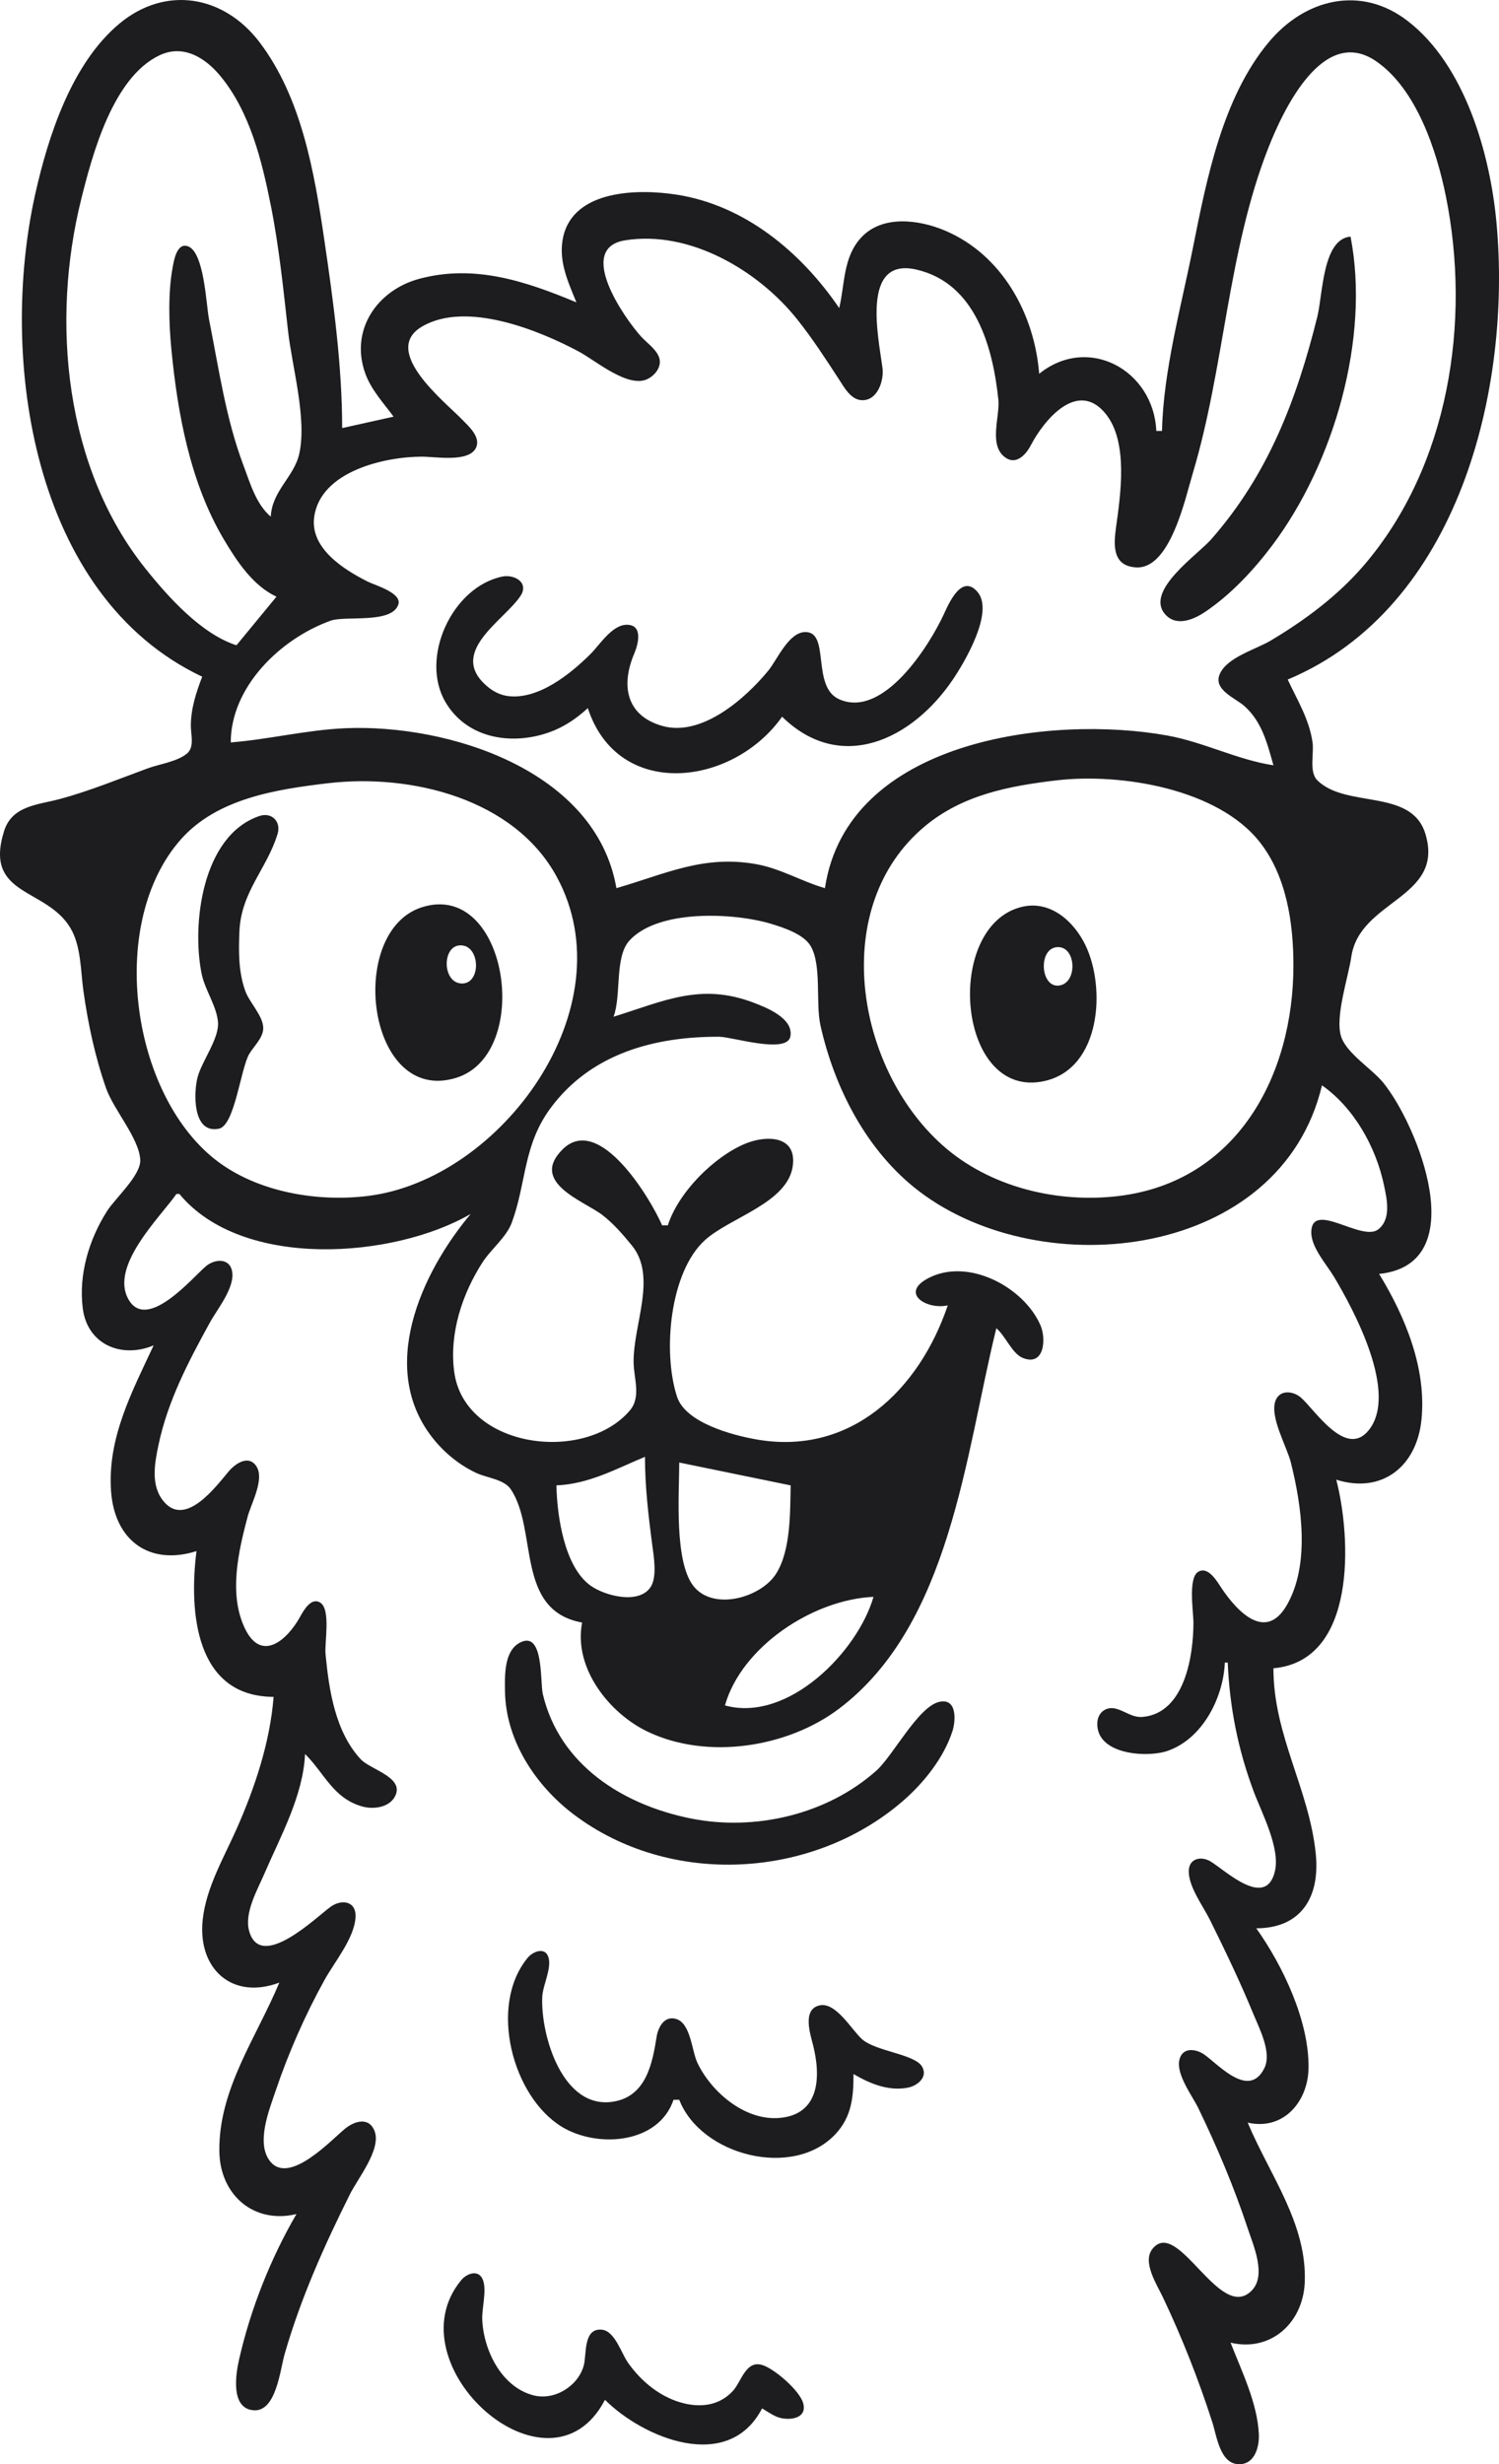 <?xml version="1.0" encoding="UTF-8" standalone="no"?>
<!-- Created with Inkscape (http://www.inkscape.org/) -->

<svg
   version="1.1"
   id="svg1"
   width="524.749"
   height="862.35"
   viewBox="0 0 524.749 862.35"
   xmlns="http://www.w3.org/2000/svg"
   xmlns:svg="http://www.w3.org/2000/svg">
  <defs
     id="defs1" />
  <g
     id="g1"
     transform="translate(-245.218,-72.193)">
    <path
       style="fill:#1d1d1f;stroke:none"
       d="m 316,309 c -2.129,5.529 -3.903,11.007 -3.981,17 -0.041,3.124 1.399,7.63 -1.376,9.914 -3.45,2.84 -9.498,3.624 -13.643,5.139 -10.256,3.748 -20.43,7.973 -31,10.792 -7.573,2.02 -16.562,2.291 -19.347,11.155 -7.233,23.022 14.809,19.663 23.258,34.015 3.723,6.324 3.516,14.914 4.513,21.985 1.63,11.565 4.06,22.955 7.921,34 2.621,7.498 11.507,17.428 11.97,25 0.333,5.446 -8.741,13.471 -11.62,18 -6.322,9.949 -9.99,22.155 -8.51,34 1.602,12.822 13.715,17.684 24.815,13 -7.584,16.243 -16.215,32.4 -14.91,51 1.217,17.348 13.499,26.202 29.91,21 -2.661,21.053 -0.534,50.924 27,51 -1.249,15.807 -6.486,31.567 -12.862,46 -4.509,10.209 -10.751,20.701 -11.965,32 -1.832,17.052 10.177,28.235 26.826,22 -8.033,19.293 -21.255,37.252 -20.996,59 0.181,15.205 11.938,25.585 26.996,22 -9.056,15.516 -16.158,33.46 -20.112,51 -1.197,5.309 -2.95,17.065 5.123,17.663 7.892,0.584 9.25,-14.112 10.848,-19.663 5.606,-19.473 13.856,-37.924 22.894,-56 2.721,-5.442 10.966,-15.648 8.628,-21.941 -1.942,-5.227 -7.082,-3.623 -10.381,-0.925 -4.823,3.945 -19.361,19.65 -26.107,11.549 -5.253,-6.308 -0.433,-18.117 1.775,-24.682 4.464,-13.275 10.403,-26.75 17.194,-39 3.451,-6.225 10.51,-14.685 10.817,-21.985 0.236,-5.604 -4.864,-6.283 -8.678,-3.579 -4.772,3.383 -24.559,22.886 -28.562,8.519 -1.771,-6.353 2.848,-14.313 5.282,-19.956 5.67,-13.149 13.645,-27.418 14.281,-42 6.768,6.671 9.826,15.49 20,18.361 4.19,1.182 10.302,0.291 11.882,-4.461 1.989,-5.984 -9.16,-8.575 -12.414,-12.085 -8.935,-9.636 -11.105,-24.286 -12.298,-36.815 -0.371,-3.902 1.879,-15.475 -1.769,-17.914 -3.231,-2.16 -5.938,2.743 -7.142,4.918 -4.518,8.159 -13.553,16.124 -19.339,3.995 -5.713,-11.978 -2.239,-26.873 0.965,-38.999 1.212,-4.588 6.046,-13.159 3.084,-17.681 -2.751,-4.2 -7.445,-0.882 -9.699,1.79 -4.425,5.247 -14.983,19.551 -22.62,10.662 -4.761,-5.541 -3.347,-13.263 -1.984,-19.771 3.252,-15.529 10.457,-29.211 18.029,-43 2.576,-4.691 8.855,-12.279 7.767,-17.941 -0.927,-4.826 -6.224,-4.243 -9.176,-1.741 -4.678,3.965 -20.626,23.036 -27.106,11.569 C 283.574,515.198 301.25,498.194 307,490 h 1 c 22.084,26.721 75.215,22.574 102,7 -17.298,20.605 -32.915,54.374 -12.877,78.961 4.018,4.93 9.113,9.017 14.877,11.716 3.554,1.664 9.671,2.204 11.987,5.627 9.64,14.25 1.489,42.436 25.013,46.697 -3.097,15.88 9.462,31.767 23,38.215 20.836,9.924 48.949,5.552 67,-8.115 39.018,-29.542 44.155,-89.08 55,-133.1 3.203,2.682 5.518,8.875 9.223,10.381 7.701,3.131 8.234,-6.785 6.244,-11.381 -5.827,-13.458 -25.489,-23.903 -39.423,-16.442 -9.959,5.332 -0.187,11.083 6.956,9.442 -9.986,29.518 -33.898,52.739 -67,46.916 -8.404,-1.479 -24.782,-5.81 -27.772,-14.931 -5.116,-15.609 -2.57,-43.648 9.772,-54.815 C 500.893,498.125 521.173,493.147 522.772,480 524.078,469.257 513.026,469.505 506,472.464 494.984,477.106 482.657,489.545 479,501 h -2 c -3.974,-9.223 -21.896,-39.185 -34.721,-26.697 -11.96,11.646 7.369,18.164 13.721,23.011 3.884,2.963 7.304,6.919 10.384,10.686 8.97,10.971 0.466,27.623 0.634,41 0.07,5.567 2.737,12.057 -1.336,16.815 -16.007,18.695 -58.13,13.152 -61.497,-13.815 -1.659,-13.288 2.792,-26.909 9.905,-38 2.993,-4.667 8.399,-8.81 10.306,-14 5.155,-14.028 3.911,-26.966 13.528,-40 14.114,-19.129 36.488,-25.108 59.076,-24.999 4.553,0.022 23.784,6.184 24.914,-0.149 1.128,-6.322 -8.422,-10.081 -12.914,-11.786 -18.579,-7.053 -31.44,-0.516 -49,4.934 2.793,-7.456 0.299,-20.83 5.514,-26.606 10.057,-11.14 36.677,-9.791 49.486,-5.954 4.352,1.304 11.533,3.638 13.972,7.773 3.983,6.75 1.702,19.958 3.453,27.787 4.941,22.089 16.297,44.198 34.575,58.101 43.372,32.992 126.59,23.567 141,-37.101 11.262,7.934 18.897,21.614 21.714,35 1.021,4.849 2.578,11.787 -1.992,15.396 -5.708,4.506 -22.913,-9.975 -23.465,0.648 -0.283,5.44 5.29,11.524 7.944,15.956 6.883,11.496 22.694,40.755 12.097,53.771 -7.953,9.769 -18.672,-7.057 -23.622,-11.452 -2.602,-2.311 -7.306,-2.981 -8.893,0.91 -2.277,5.582 3.921,16.162 5.323,21.772 3.777,15.111 6.798,35.773 -1.471,49.996 -7.358,12.655 -17.207,2.283 -22.772,-5.992 -1.521,-2.261 -4.688,-7.957 -8.262,-5.716 C 661.083,624.493 663.001,636.352 663,640 c -0.004,11.461 -2.991,31.647 -17.714,33.018 -3.562,0.332 -6.047,-1.927 -9.282,-2.839 -3.459,-0.976 -6.448,1.194 -6.642,4.836 -0.596,11.215 17.318,12.422 24.638,9.877 12.24,-4.256 19.465,-18.624 20,-30.891 h 1 c 0.672,15.645 3.583,30.335 9.05,45 2.8,7.511 9.378,19.819 7.477,27.995 -3.131,13.469 -17.385,-0.298 -22.527,-3.391 -3.324,-2 -7.625,-1.079 -7.639,3.415 -0.018,5.536 4.994,12.153 7.391,16.981 5.366,10.808 10.645,21.837 15.237,33 2.098,5.1 6.54,13.508 3.817,18.981 -5.277,10.609 -15.549,-0.786 -20.806,-4.663 -2.96,-2.183 -7.874,-2.919 -8.929,1.741 -1.164,5.138 4.531,12.519 6.671,16.941 6.552,13.54 12.538,27.715 17.258,42 1.949,5.9 6.62,16.278 1.487,21.678 -11.162,11.742 -25.924,-25.905 -34.879,-14.435 -3.572,4.575 1.595,12.439 3.648,16.757 6.733,14.161 12.611,29.068 17.401,44 1.524,4.753 2.667,14.543 9.355,14.543 5.495,0 7.091,-6.123 6.884,-10.543 -0.51,-10.901 -6.012,-21.988 -9.895,-32 14.091,3.345 25.344,-6.94 25.961,-21 C 702.866,850.348 689.552,833.133 682,815 c 12.373,2.842 21.075,-7.185 21.289,-19 0.297,-16.393 -8.964,-35.901 -18.289,-49 15.795,-0.043 22.331,-10.984 20.829,-26 C 703.552,698.224 691,679.63 691,656 c 29.255,-2.574 27.253,-45.698 22,-66 15.992,5.069 28.19,-4.615 29.829,-21 1.796,-17.954 -5.652,-36.005 -14.829,-51 33.247,-3.405 13.347,-52.406 1.384,-67 -3.937,-4.803 -12.806,-10.209 -14.691,-16.089 -2.193,-6.842 2.516,-20.702 3.579,-27.911 2.94,-19.948 32.776,-20.409 25.928,-42.999 -4.854,-16.015 -27.681,-8.802 -37.792,-18.703 C 703.384,342.337 705.257,335.868 704.7,332 703.529,323.874 699.393,317.267 696,310 755.892,284.933 774.491,208.257 769.075,150 766.834,125.902 758,94.945 738,79.529 721.581,66.874 702.004,71.786 689.326,87 673.14,106.423 667.63,134.846 662.8,159 658.705,179.48 652.431,202.128 652,223 h -2 c -0.925,-21.219 -23.789,-33.883 -41,-20 -1.656,-20.947 -12.992,-41.673 -33,-50.124 -9.09,-3.84 -21.924,-5.545 -29.316,2.453 C 540.292,162.244 541.016,171.531 539,180 525.67,160.464 506.013,144.013 482,140.296 468.997,138.284 446.207,138.402 442.394,155 c -1.878,8.175 1.593,15.655 4.606,23 -17.717,-7.366 -35.625,-13.438 -55,-8.243 -14.777,3.962 -24.437,17.999 -18.867,33.243 2.048,5.604 6.364,10.271 9.867,15 l -18,4 c -0.002,-21.796 -3.095,-44.433 -6.272,-66 -3.462,-23.502 -7.923,-49.609 -22.628,-69 C 323.611,70.531 303.181,67.001 287.015,80.468 270.401,94.307 262.148,119.601 257.576,140 244.747,197.251 256.243,280.731 316,309 m 24,-56 c -5.194,-4.453 -7.21,-11.73 -9.575,-18 -6.181,-16.389 -8.613,-33.91 -12.025,-51 -1.034,-5.177 -1.654,-23.774 -7.492,-25.654 -3.884,-1.251 -4.848,5.22 -5.292,7.654 -1.58,8.68 -1.281,19.221 -0.446,28 2.166,22.757 6.593,47.085 18.434,67 4.531,7.62 10.144,16.152 18.396,20 l -14,17 C 315.621,294.047 303.882,280.88 296.004,271 267.905,235.762 262.999,184.761 273.627,142 277.581,126.087 284.756,99.335 301,91.573 c 8.454,-4.04 16.214,0.909 21.532,7.428 C 332.772,111.554 336.893,128.462 340,144 c 2.91,14.553 4.397,29.275 6.05,44 1.4,12.472 6.68,30.747 3.926,43 -1.826,8.126 -9.502,12.861 -9.976,22 m 351,87 c -12.492,-1.871 -24.394,-8.097 -37,-10.386 -40.841,-7.414 -112.213,1.434 -120,53.386 -8.216,-2.367 -15.43,-6.839 -24,-8.384 -18.563,-3.347 -31.898,3.458 -49,8.384 -7.097,-41.214 -58.796,-57.546 -95,-55.961 -13.467,0.59 -26.616,3.903 -40,4.961 0.002,-19.348 17.269,-36.254 35,-42.609 5.097,-1.827 21.337,1.196 23.654,-5.626 1.386,-4.081 -8.117,-6.742 -10.654,-8.014 C 365.557,271.519 353.627,264.031 355.218,253 357.516,237.058 379.956,232.001 393,232 c 4.664,-3.1e-4 16.437,2.13 18.863,-3.148 1.726,-3.755 -2.59,-7.489 -4.879,-9.852 -6.099,-6.297 -28.668,-24.039 -13.941,-32.583 15.481,-8.98 40.913,1.347 54.956,8.892 5.765,3.098 17.176,12.899 23.956,9.496 2.772,-1.391 5.181,-4.598 3.908,-7.766 -1.136,-2.828 -4.279,-4.918 -6.274,-7.129 -5.808,-6.436 -22.842,-30.809 -5.59,-33.606 22.617,-3.667 46.678,10.527 60.333,27.695 5.31,6.676 9.971,13.855 14.617,20.999 1.832,2.817 4.165,7.158 8.049,7.249 5.472,0.128 7.71,-6.936 7.153,-11.248 -1.362,-10.545 -7.728,-38.955 11.847,-34.471 20.792,4.763 26.775,27.241 28.711,45.471 0.634,5.975 -3.595,16.093 2.518,20.353 3.829,2.669 7.21,-1.186 8.867,-4.368 4.448,-8.543 16.313,-23.304 26.266,-10.876 7.906,9.872 5.117,28.307 3.508,39.891 -0.857,6.171 -1.145,13.326 7.13,13.752 11.877,0.612 17.133,-24.139 19.72,-32.752 11.201,-37.292 12.208,-77.635 26.483,-114 5.125,-13.054 19.147,-43.212 37.796,-30.347 14.123,9.743 21.179,31.338 24.4,47.347 8.813,43.8 1.037,94.306 -28.7,129 -9.145,10.67 -20.675,19.242 -32.7,26.396 -5.17,3.076 -15.177,5.777 -17.762,11.647 -2.451,5.564 5.479,8.415 8.669,11.286 C 687.017,324.83 688.866,332.425 691,340 m 27,-185 c -9.822,0.783 -9.7,20.255 -11.627,28 -7.221,29.024 -17.179,55.227 -37.218,78 -4.626,5.257 -22.655,17.546 -16.409,25.721 3.816,4.994 10.058,2.466 14.254,-0.341 C 676.032,280.337 684.124,271.654 690.625,263 712.151,234.346 724.891,190.533 718,155 M 451,320 c 10.547,32.349 50.804,27.396 68,3 20.457,20.022 45.459,8.166 59.783,-13 4.024,-5.946 14.598,-23.685 8.613,-30.678 -5.474,-6.396 -9.947,3.853 -11.705,7.678 -5.095,11.083 -21.214,36.738 -36.677,29.911 -9.93,-4.384 -3.005,-23.786 -12.004,-23.534 -5.789,0.162 -9.716,9.725 -12.934,13.623 C 506.108,316.654 490.832,330.186 477,326.211 464.12,322.509 462.676,311.695 467.215,301 c 1.321,-3.112 3.24,-9.906 -2.273,-10.172 -5.295,-0.255 -9.684,6.908 -12.946,10.168 -6.936,6.933 -18.305,16.183 -28.996,14.775 -2.587,-0.341 -4.952,-1.519 -6.956,-3.166 -14.54,-11.947 5.481,-23.08 11.333,-31.789 3.204,-4.768 -2.106,-7.737 -6.377,-6.845 -17.556,3.665 -28.98,28.55 -19.775,44.029 7.087,11.919 21.239,14.773 33.775,11.254 6.269,-1.76 11.224,-4.898 16,-9.254 m 164,25.286 c 22.505,-2.657 56.629,2.881 71.319,21.718 9.311,11.94 11.676,28.277 11.681,42.996 0.012,38.646 -19.79,75.653 -61,80.714 -21.742,2.67 -45.554,-3.138 -61.999,-17.887 C 544.572,445.536 535.37,389.342 569,361.326 c 13.19,-10.988 29.508,-14.093 46,-16.04 m -255,1 C 389.075,342.844 425.211,351.639 440.1,379 464.954,424.674 420.656,484.984 374,490.714 355.442,492.993 333.498,489.06 319,476.699 290.725,452.591 283.171,394.779 308.44,366.039 321.142,351.593 341.944,348.423 360,346.286 m -24.001,11.476 c -20.147,6.872 -23.698,38.122 -20.192,55.238 1.159,5.66 5.334,11.363 5.728,17 0.393,5.622 -5.527,13.369 -7.107,19 -1.416,5.049 -2.015,20.17 7.464,18.168 5.516,-1.165 7.595,-21.155 10.586,-26.168 1.612,-2.701 4.889,-5.655 4.894,-9 0.006,-4.274 -4.82,-8.943 -6.282,-13 -2.42,-6.716 -2.362,-13.948 -2.051,-21 0.608,-13.768 9.704,-21.892 13.353,-33.999 1.302,-4.32 -2.091,-7.707 -6.393,-6.239 M 393,389.653 c -26.755,8.387 -19.341,69.521 12,59.694 26.911,-8.438 18.006,-69.101 -12,-59.694 m 210,-0.12 c -27.68,6.548 -22.866,68.024 8,60.938 C 630.619,445.967 632.394,417.934 625.214,403 621.183,394.614 612.935,387.182 603,389.532 m -196.001,13.505 c 6.357,0.659 6.582,13.327 -0.025,13.327 -7.177,0 -7.169,-14.073 0.025,-13.327 m 208.066,0.625 c 6.933,-0.758 7.581,12.538 0.91,13.417 -6.504,0.857 -7.411,-12.706 -0.91,-13.417 M 471,582 c 0,10.405 1.205,20.691 2.576,31 0.522,3.925 1.725,11.085 -0.603,14.581 -4.165,6.256 -16.082,2.993 -20.929,-0.434 C 442.734,620.563 440.219,602.607 440,592 c 11.41,-0.491 20.725,-5.722 31,-10 m 51,10 c -0.195,9.423 0.091,22.796 -5.144,30.985 -5.172,8.088 -21.157,12.886 -28.426,4.788 C 481.051,619.552 483,594.657 483,584 l 39,8 m 29,39 c -5.522,19.168 -29.86,44.087 -52,38 5.822,-20.509 30.69,-37.026 52,-38 m -123.812,16.047 c -5.6,2.987 -5.246,11.612 -5.184,16.953 0.197,17.143 10.652,32.992 23.996,43.1 33.577,25.433 83.269,22.802 115,-4.401 7.463,-6.398 14.577,-15.24 17.64,-24.7 1.159,-3.579 1.693,-11.683 -4.606,-10.248 -7.428,1.692 -16.146,18.826 -22.035,24.075 -17.285,15.407 -42.536,21.244 -65,16.724 -23.698,-4.768 -45.912,-18.701 -51.764,-43.551 -0.98,-4.164 0.413,-22.466 -8.048,-17.953 M 481,807 h 2 c 7.555,19.501 39.989,27.93 54.787,11.907 C 543.442,812.784 544,805.873 544,798 c 5.791,3.367 12.125,6.045 18.995,4.772 3.313,-0.614 7.244,-3.728 4.958,-7.454 -2.658,-4.332 -16.146,-5.249 -20.949,-9.502 -3.615,-3.202 -9.161,-13.135 -14.895,-11.844 -6.162,1.387 -3.21,10.124 -2.235,14.029 2.666,10.682 2.49,24.188 -11.873,25.365 -12.067,0.989 -23.837,-9.121 -28.673,-19.365 -1.957,-4.146 -2.301,-13.783 -7.432,-15.288 -4.17,-1.223 -6.297,2.947 -6.826,6.292 -1.492,9.433 -3.709,20.744 -15.069,22.641 -17.906,2.99 -25.558,-23.362 -24.961,-36.645 0.185,-4.119 3.359,-9.931 2.173,-13.837 -1.154,-3.8 -5.453,-2.05 -7.246,0.116 -13.867,16.752 -5.36,48.747 12.034,59.242 12.335,7.441 33.725,5.994 39,-9.521 m -24,105 c 13.372,13.335 43.128,25.819 55,3 1.634,0.969 3.274,2.125 5.025,2.88 3.713,1.602 11.086,1.054 9.313,-4.845 -1.313,-4.369 -10.041,-11.95 -14.334,-13.234 -5.743,-1.718 -7.282,5.906 -10.228,9.094 -4.475,4.843 -10.549,5.853 -16.775,4.424 -8.251,-1.894 -15.151,-7.518 -19.957,-14.319 -2.271,-3.214 -4.588,-11.053 -9.079,-11.534 -6.679,-0.716 -5.337,8.681 -6.397,12.534 C 447.565,907.273 439.299,912.32 432,910.441 420.768,907.55 414.525,894.718 414.039,884 c -0.185,-4.073 1.619,-10.081 0.268,-13.851 -1.407,-3.926 -5.627,-2.459 -7.655,0 C 382.21,899.782 437.572,949.348 457,912 Z"
       id="path1" />
  </g>
</svg>
